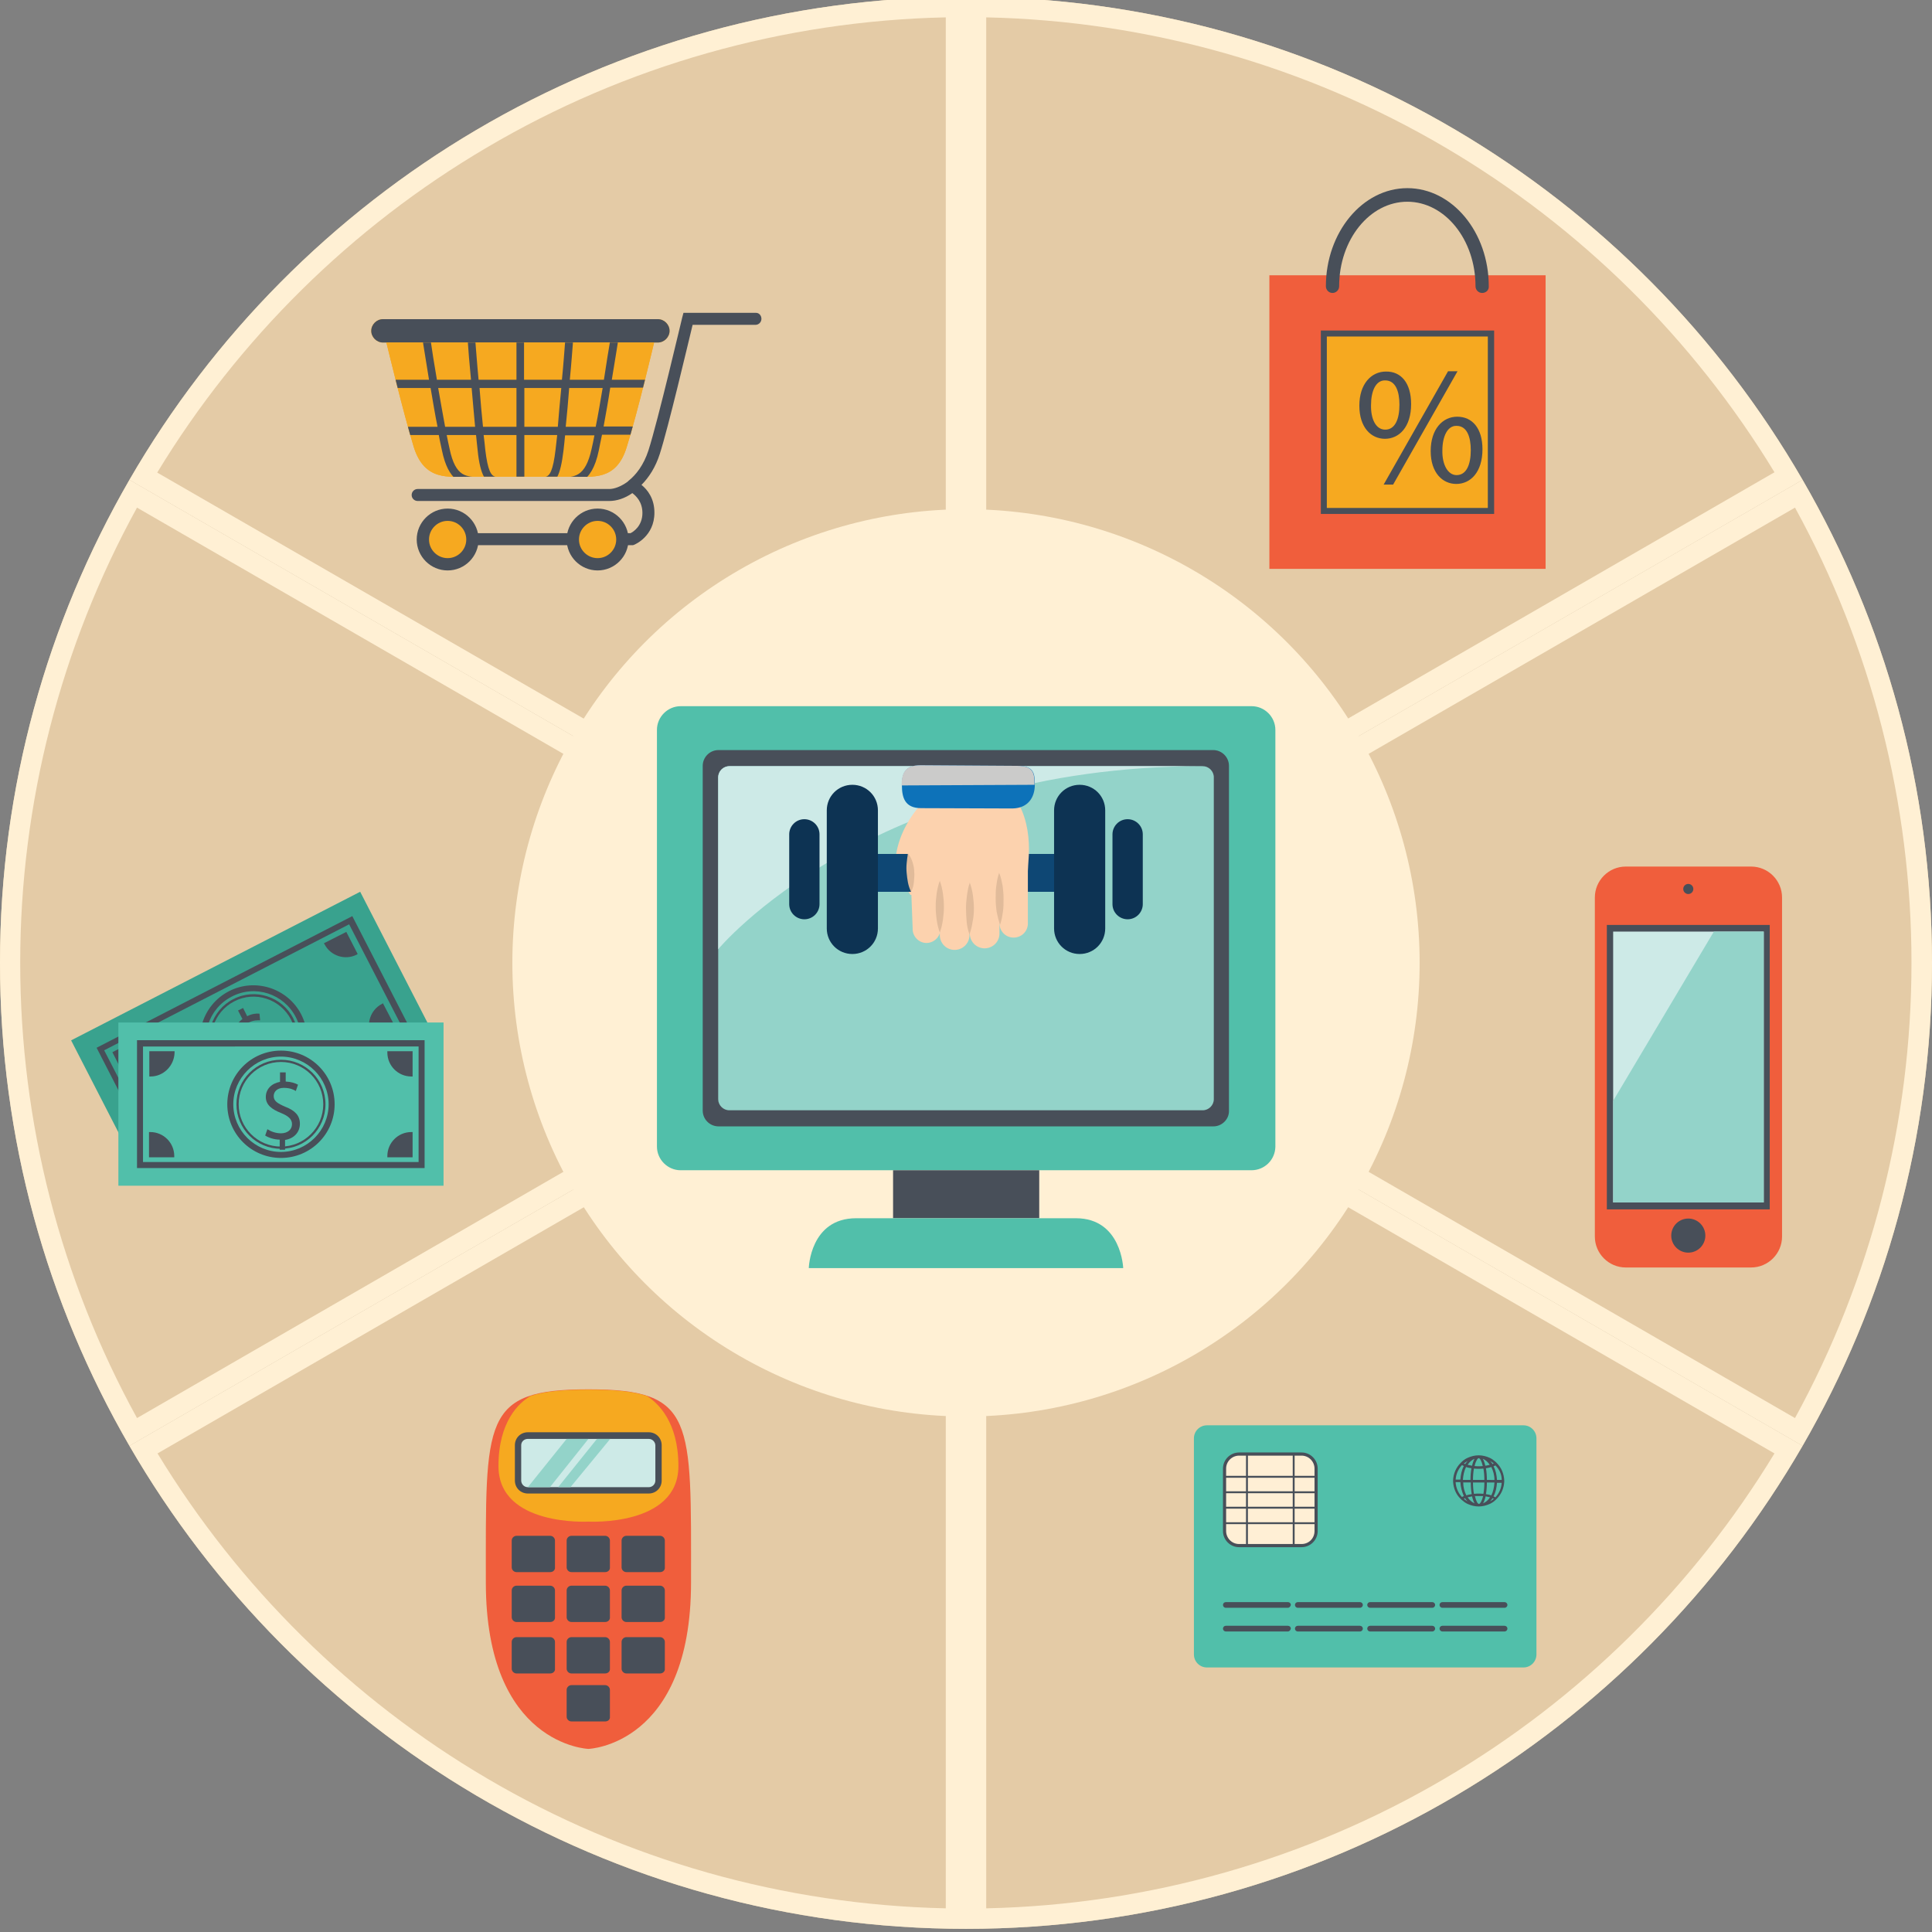 <?xml version="1.0" encoding="utf-8"?>
<!-- Generator: Adobe Illustrator 21.0.2, SVG Export Plug-In . SVG Version: 6.00 Build 0)  -->
<svg version="1.1" id="Layer_1" xmlns="http://www.w3.org/2000/svg" xmlns:xlink="http://www.w3.org/1999/xlink" x="0px" y="0px"
	 viewBox="0 0 612 612" style="enable-background:new 0 0 612 612;" xml:space="preserve">
<rect x="0" y="0" width="612" height="612" fill="#808080" stroke="none"/>
<style type="text/css">
	.st0{fill:#E4CBA6;}
	.st1{fill:#FFF0D4;}
	.st2{fill:#F6A920;}
	.st3{fill:#484F59;}
	.st4{clip-path:url(#SVGID_2_);fill:#484F59;}
	.st5{fill:#F05E3C;}
	.st6{fill:#CDEAE7;}
	.st7{fill:#93D3C9;}
	.st8{fill:#51BFAA;}
	.st9{fill:#FFEFD5;}
	.st10{fill:#39A28E;}
	.st11{fill:#0E4774;}
	.st12{fill:#FCD2AE;}
	.st13{fill:#E1BB9A;}
	.st14{fill:#0D72B9;}
	.st15{fill:#CBCBCA;}
	.st16{fill:#0D3353;}
</style>
<g>
	<g>
		<g>
			<path class="st0" d="M306-1C192.7-1,93.9,60.5,41,152l265,153V-1z"/>
			<path class="st0" d="M41,152c-26,45-41,97.3-41,153s14.9,108,41,153l265-153L41,152z"/>
			<g>
				<path class="st0" d="M571,152C518.1,60.5,419.3-1,306-1v306L571,152z"/>
			</g>
			<path class="st0" d="M306,611c113.3,0,212.1-61.5,265-153L306,305V611z"/>
			<path class="st0" d="M41,458c52.9,91.4,151.8,153,265,153V305L41,458z"/>
			<path class="st0" d="M571,152L306,305l265,153c26-45,41-97.3,41-153S597.1,197,571,152z"/>
		</g>
	</g>
	<g>
		<g>
			<g>
				<path class="st1" d="M299.6,5.5v288.3L49.8,149.7c25.7-42.3,61.6-77.8,104.3-102.9C198.1,20.8,248.3,6.6,299.6,5.5 M306-1
					C192.7-1,93.9,60.5,41,152l265,153V-1L306-1z"/>
			</g>
			<g>
				<path class="st1" d="M43.4,160.8L293.1,305L43.4,449.2C19.2,405.2,6.4,355.5,6.4,305C6.4,254.5,19.2,204.8,43.4,160.8 M41,152
					c-26,45-41,97.3-41,153s14.9,108,41,153l265-153L41,152L41,152z"/>
			</g>
			<g>
				<path class="st1" d="M312.4,5.5c51.3,1.1,101.4,15.3,145.4,41.2c42.7,25.1,78.6,60.6,104.3,102.9L312.4,293.8V5.5 M306-1v306
					l265-153C518.1,60.5,419.3-1,306-1L306-1z"/>
			</g>
			<g>
				<path class="st1" d="M312.4,316.2l249.7,144.2c-25.7,42.3-61.6,77.8-104.3,102.9c-44,25.9-94.1,40.1-145.4,41.2V316.2 M306,305
					v306c113.3,0,212.1-61.5,265-153L306,305L306,305z"/>
			</g>
			<g>
				<path class="st1" d="M299.6,316.2v288.3c-51.3-1.1-101.4-15.3-145.4-41.2c-42.7-25.1-78.6-60.6-104.3-102.9L299.6,316.2
					 M306,305L41,458c52.9,91.4,151.8,153,265,153V305L306,305z"/>
			</g>
			<g>
				<path class="st1" d="M568.6,160.8c24.2,44,36.9,93.7,36.9,144.2c0,50.5-12.8,100.2-36.9,144.2L318.9,305L568.6,160.8 M571,152
					L306,305l265,153c26-45,41-97.3,41-153S597.1,197,571,152L571,152z"/>
			</g>
		</g>
	</g>
	<circle class="st1" cx="306" cy="305" r="143.7"/>
	<g>
		<g>
			<g>
				<path class="st2" d="M208.4,108.5h-87.1c-2,0-3.7-1.7-3.7-3.7l0,0c0-2,1.7-3.7,3.7-3.7h87.1c2,0,3.7,1.7,3.7,3.7l0,0
					C212.1,106.8,210.4,108.5,208.4,108.5z"/>
			</g>
			<g>
				<path class="st2" d="M164.9,108.5h-42.5c0,0,5.4,22.5,8.7,33.2c3.4,10.7,10.9,9.3,17.8,9.3c7,0,15.9,0,15.9,0s8.9,0,15.9,0
					s14.5,1.4,17.8-9.3c3.4-10.7,8.7-33.2,8.7-33.2H164.9z"/>
			</g>
		</g>
		<g>
			<path class="st3" d="M208.4,108.5h-87.1c-2,0-3.7-1.7-3.7-3.7l0,0c0-2,1.7-3.7,3.7-3.7h87.1c2,0,3.7,1.7,3.7,3.7l0,0
				C212.1,106.8,210.4,108.5,208.4,108.5z"/>
			<path class="st2" d="M164.9,108.5h-42.5c0,0,5.4,22.5,8.7,33.2c3.4,10.7,10.9,9.3,17.8,9.3c7,0,15.9,0,15.9,0s8.9,0,15.9,0
				s14.5,1.4,17.8-9.3c3.4-10.7,8.7-33.2,8.7-33.2H164.9z"/>
		</g>
		<g>
			<defs>
				<path id="SVGID_1_" d="M164.9,108.5h-42.5c0,0,5.4,22.5,8.7,33.2c3.4,10.7,10.9,9.3,17.8,9.3c7,0,15.9,0,15.9,0s8.9,0,15.9,0
					s14.5,1.4,17.8-9.3c3.4-10.7,8.7-33.2,8.7-33.2H164.9z"/>
			</defs>
			<clipPath id="SVGID_2_">
				<use xlink:href="#SVGID_1_"  style="overflow:visible;"/>
			</clipPath>
			<path class="st4" d="M205.1,122.9v-2.6h-11.3c1.2-7.2,2.1-12.9,2.1-13l0.2-1.5h-14.4H148h-14.4l0.2,1.5c0.1,0.5,1,6.1,2.1,13
				h-11.3v2.6h11.8c0.7,4.1,1.4,8.4,2.2,12.3h-10.1v2.6H139c0.3,1.8,0.7,3.4,1,4.9c2,9.7,6.3,11,10.7,11c0.5,0,1,0,1.6,0
				c0.5,0,1,0,1.5,0h3.1c0.5,0.1,1,0.1,1.5,0c0.2,0,0.5,0,0.7,0h11.6c0.2,0,0.5,0,0.7,0c0.3,0,0.5,0,0.8,0c0.3,0,0.6,0,0.8-0.1h3
				c0.5,0,1,0,1.5,0c4.4,0.1,9.9,0.3,12.2-11c0.3-1.5,0.6-3.1,1-4.9h10.6v-2.6h-10.1c0.7-3.9,1.5-8.2,2.1-12.3H205.1z M177.6,151.1
				c-0.4,0-0.8,0-1.1,0c0.9-1.7,1.5-4.3,2-8.4c0.2-1.4,0.3-3,0.5-4.8h9.3c-0.3,1.6-0.6,3-0.9,4.3
				C185.4,151.3,181.8,151.2,177.6,151.1z M163.6,122.9v12.3H153c-0.4-3.9-0.8-8.2-1.1-12.3H163.6z M166.1,122.9h11.7
				c-0.4,4.1-0.8,8.4-1.1,12.3h-10.6V122.9z M178,120.3h-12v-11.9h13C178.8,110.9,178.5,115.3,178,120.3z M163.6,120.3h-12
				c-0.5-5.2-0.8-9.7-1-11.9h13V120.3z M181.5,108.4h11.7c-0.4,2.2-1.1,6.7-1.9,11.9h-10.8C181,115.2,181.3,110.8,181.5,108.4z
				 M149.2,120.3h-10.8c-0.9-5.2-1.6-9.7-1.9-11.9h11.7C148.3,110.4,148.7,115,149.2,120.3z M149.4,122.9c0.4,4.1,0.7,8.4,1.1,12.3
				H141c-0.7-3.9-1.5-8.2-2.2-12.3H149.4z M150.8,137.8c0.2,1.7,0.3,3.3,0.5,4.8c0.4,4.1,1.1,6.8,2,8.4c-0.4,0-0.8,0-1.2,0
				c-4.2,0.1-7.8,0.3-9.7-8.9c-0.3-1.3-0.6-2.8-0.9-4.3H150.8z M156.9,151c-1.3-0.3-2.4-1.8-3.2-8.7c-0.1-1.3-0.3-2.8-0.5-4.5h10.4
				V151H159H156.9z M166.1,137.8h10.4c-0.2,1.6-0.3,3.1-0.5,4.5c-0.8,6.9-1.9,8.5-3.2,8.7h-2.1h-4.6V137.8z M179.2,135.2
				c0.4-3.9,0.8-8.2,1.1-12.3h10.6c-0.7,4.1-1.4,8.4-2.2,12.3H179.2z"/>
		</g>
		<path class="st3" d="M239.5,99.1h-23l-0.4,1.5c-0.1,0.3-7.7,32.8-10.7,42.1c-1.5,4.6-3.9,7.7-6.3,9.6c-0.1,0.1-0.2,0.2-0.3,0.3
			c-2.2,1.6-4.3,2.3-5.8,2.3h-60.7c-1.1,0-1.9,0.9-1.9,1.9c0,1.1,0.9,1.9,1.9,1.9h60.7c2.3,0,4.9-0.8,7.3-2.5
			c1.2,0.9,3.2,2.8,3.2,6.3c0,4.1-2.9,6-3.8,6.4h-58c-1.1,0-1.9,0.9-1.9,1.9c0,1.1,0.9,1.9,1.9,1.9h58.8l0.3-0.1
			c0.3-0.1,6.5-2.7,6.5-10.2c0-4.5-2.2-7.3-4.1-8.8c2.4-2.4,4.5-5.7,5.8-9.8c2.7-8.4,8.8-34.3,10.4-40.9h19.9c1.1,0,1.9-0.9,1.9-1.9
			S240.5,99.1,239.5,99.1z"/>
		<g>
			<g>
				<circle class="st2" cx="141.8" cy="170.9" r="7.9"/>
			</g>
			<g>
				<path class="st3" d="M141.8,180.7c-5.4,0-9.8-4.4-9.8-9.8c0-5.4,4.4-9.8,9.8-9.8c5.4,0,9.8,4.4,9.8,9.8
					C151.6,176.3,147.2,180.7,141.8,180.7z M141.8,165c-3.3,0-5.9,2.7-5.9,5.9c0,3.3,2.7,5.9,5.9,5.9c3.3,0,5.9-2.7,5.9-5.9
					C147.7,167.7,145.1,165,141.8,165z"/>
			</g>
		</g>
		<g>
			<g>
				<circle class="st2" cx="189.3" cy="170.9" r="7.9"/>
			</g>
			<g>
				<path class="st3" d="M189.3,180.7c-5.4,0-9.8-4.4-9.8-9.8c0-5.4,4.4-9.8,9.8-9.8c5.4,0,9.8,4.4,9.8,9.8
					C199.1,176.3,194.7,180.7,189.3,180.7z M189.3,165c-3.3,0-5.9,2.7-5.9,5.9c0,3.3,2.7,5.9,5.9,5.9c3.3,0,5.9-2.7,5.9-5.9
					C195.2,167.7,192.6,165,189.3,165z"/>
			</g>
		</g>
	</g>
	<g>
		<rect x="402.1" y="87.2" class="st5" width="87.5" height="93"/>
		<rect x="418.4" y="104.7" class="st3" width="54.9" height="58.1"/>
		<rect x="420.3" y="106.6" class="st2" width="51" height="54.3"/>
		<g>
			<path class="st3" d="M469.5,92.8c-1.2,0-2.1-1-2.1-2.1c0-14.8-9.7-26.8-21.6-26.8c-11.9,0-21.6,12-21.6,26.8c0,1.2-1,2.1-2.1,2.1
				c-1.2,0-2.1-1-2.1-2.1c0-17.1,11.6-31.1,25.8-31.1s25.8,13.9,25.8,31.1C471.7,91.9,470.7,92.8,469.5,92.8z"/>
		</g>
		<g>
			<path class="st3" d="M447,128c0,7.3-3.8,11-8.3,11c-4.3,0-8.1-3.5-8.1-10.5c0-6.9,3.8-10.8,8.4-10.8
				C443.8,117.6,447,121.3,447,128z M434.3,128.3c-0.1,4.4,1.5,7.8,4.5,7.8c3.1,0,4.5-3.3,4.5-7.9c0-4.2-1.2-7.7-4.5-7.7
				C435.8,120.4,434.3,123.9,434.3,128.3z M438.3,153.5l20.4-35.9h3l-20.4,35.9H438.3z M469.6,142.3c0,7.3-3.8,11-8.3,11
				c-4.3,0-8.1-3.5-8.1-10.4c0-7,3.8-10.9,8.4-10.9C466.4,132,469.6,135.7,469.6,142.3z M456.9,142.7c-0.1,4.4,1.7,7.8,4.5,7.8
				c3.1,0,4.5-3.3,4.5-7.9c0-4.2-1.2-7.7-4.5-7.7C458.5,134.8,456.9,138.3,456.9,142.7z"/>
		</g>
	</g>
	<g>
		<path class="st5" d="M564.5,391.7c0,5.4-4.4,9.8-9.8,9.8H515c-5.4,0-9.8-4.4-9.8-9.8V284.3c0-5.4,4.4-9.8,9.8-9.8h39.7
			c5.4,0,9.8,4.4,9.8,9.8V391.7z"/>
		<path class="st3" d="M560.6,383.1H509V293h51.6V383.1z"/>
		<polygon class="st6" points="558.7,380.9 511,380.9 511,348.7 511,295.1 533.7,295.1 558.7,295.1 		"/>
		<polygon class="st7" points="558.7,380.9 511,380.9 511,348.7 542.9,295.1 558.7,295.1 		"/>
		<circle class="st3" cx="534.8" cy="391.4" r="5.4"/>
		<circle class="st3" cx="534.8" cy="281.6" r="1.6"/>
	</g>
	<g>
		<path class="st8" d="M482.6,528.2H382.3c-2.3,0-4.1-1.9-4.1-4.1v-68.5c0-2.3,1.9-4.1,4.1-4.1h100.3c2.3,0,4.1,1.9,4.1,4.1v68.5
			C486.7,526.3,484.9,528.2,482.6,528.2z"/>
		<g>
			<g>
				<path class="st3" d="M408,509.3h-19.7c-0.5,0-0.9-0.4-0.9-0.9c0-0.5,0.4-0.9,0.9-0.9H408c0.5,0,0.9,0.4,0.9,0.9
					C408.8,508.9,408.4,509.3,408,509.3z"/>
			</g>
			<g>
				<path class="st3" d="M430.8,509.3h-19.7c-0.5,0-0.9-0.4-0.9-0.9c0-0.5,0.4-0.9,0.9-0.9h19.7c0.5,0,0.9,0.4,0.9,0.9
					C431.7,508.9,431.3,509.3,430.8,509.3z"/>
			</g>
			<g>
				<path class="st3" d="M453.7,509.3h-19.7c-0.5,0-0.9-0.4-0.9-0.9c0-0.5,0.4-0.9,0.9-0.9h19.7c0.5,0,0.9,0.4,0.9,0.9
					C454.6,508.9,454.2,509.3,453.7,509.3z"/>
			</g>
			<g>
				<path class="st3" d="M476.6,509.3h-19.7c-0.5,0-0.9-0.4-0.9-0.9c0-0.5,0.4-0.9,0.9-0.9h19.7c0.5,0,0.9,0.4,0.9,0.9
					C477.5,508.9,477.1,509.3,476.6,509.3z"/>
			</g>
		</g>
		<g>
			<g>
				<path class="st3" d="M408,516.8h-19.7c-0.5,0-0.9-0.4-0.9-0.9c0-0.5,0.4-0.9,0.9-0.9H408c0.5,0,0.9,0.4,0.9,0.9
					C408.8,516.4,408.4,516.8,408,516.8z"/>
			</g>
			<g>
				<path class="st3" d="M430.8,516.8h-19.7c-0.5,0-0.9-0.4-0.9-0.9c0-0.5,0.4-0.9,0.9-0.9h19.7c0.5,0,0.9,0.4,0.9,0.9
					C431.7,516.4,431.3,516.8,430.8,516.8z"/>
			</g>
			<g>
				<path class="st3" d="M453.7,516.8h-19.7c-0.5,0-0.9-0.4-0.9-0.9c0-0.5,0.4-0.9,0.9-0.9h19.7c0.5,0,0.9,0.4,0.9,0.9
					C454.6,516.4,454.2,516.8,453.7,516.8z"/>
			</g>
			<g>
				<path class="st3" d="M476.6,516.8h-19.7c-0.5,0-0.9-0.4-0.9-0.9c0-0.5,0.4-0.9,0.9-0.9h19.7c0.5,0,0.9,0.4,0.9,0.9
					C477.5,516.4,477.1,516.8,476.6,516.8z"/>
			</g>
		</g>
		<g>
			<g>
				<path class="st3" d="M392.5,490.1c-2.8,0-5.1-2.3-5.1-5.1v-19.8c0-2.8,2.3-5.1,5.1-5.1h19.8c2.8,0,5.1,2.3,5.1,5.1V485
					c0,2.8-2.3,5.1-5.1,5.1H392.5z"/>
				<path class="st9" d="M412.3,489.1h-19.8c-2.3,0-4.1-1.9-4.1-4.1v-19.8c0-2.3,1.9-4.1,4.1-4.1h19.8c2.3,0,4.1,1.9,4.1,4.1V485
					C416.4,487.3,414.6,489.1,412.3,489.1z"/>
				<g>
					<g>
						<path class="st3" d="M395,489.5c-0.2,0-0.3-0.2-0.3-0.3v-28.1c0-0.2,0.2-0.3,0.3-0.3c0.2,0,0.3,0.2,0.3,0.3v28.1
							C395.4,489.3,395.2,489.5,395,489.5z"/>
					</g>
					<g>
						<path class="st3" d="M409.8,489.5c-0.2,0-0.3-0.2-0.3-0.3v-28.1c0-0.2,0.2-0.3,0.3-0.3c0.2,0,0.3,0.2,0.3,0.3v28.1
							C410.1,489.3,410,489.5,409.8,489.5z"/>
					</g>
				</g>
				<g>
					<g>
						<path class="st3" d="M416.4,468.1h-28.1c-0.2,0-0.3-0.2-0.3-0.3c0-0.2,0.2-0.3,0.3-0.3h28.1c0.2,0,0.3,0.2,0.3,0.3
							C416.8,467.9,416.6,468.1,416.4,468.1z"/>
					</g>
					<g>
						<path class="st3" d="M416.4,473h-28.1c-0.2,0-0.3-0.2-0.3-0.3c0-0.2,0.2-0.3,0.3-0.3h28.1c0.2,0,0.3,0.2,0.3,0.3
							C416.8,472.8,416.6,473,416.4,473z"/>
					</g>
					<g>
						<path class="st3" d="M416.4,477.9h-28.1c-0.2,0-0.3-0.2-0.3-0.3c0-0.2,0.2-0.3,0.3-0.3h28.1c0.2,0,0.3,0.2,0.3,0.3
							C416.8,477.8,416.6,477.9,416.4,477.9z"/>
					</g>
					<g>
						<path class="st3" d="M416.4,482.8h-28.1c-0.2,0-0.3-0.2-0.3-0.3c0-0.2,0.2-0.3,0.3-0.3h28.1c0.2,0,0.3,0.2,0.3,0.3
							C416.8,482.7,416.6,482.8,416.4,482.8z"/>
					</g>
				</g>
			</g>
			<path class="st3" d="M476.5,469L476.5,469c-0.1-2.2-0.9-4.1-2.4-5.6c-0.1-0.1-0.2-0.2-0.3-0.3c-0.6-0.5-1.2-1-1.9-1.3
				c-1.1-0.5-2.3-0.8-3.5-0.8c-1.2,0-2.4,0.3-3.5,0.8c-0.7,0.3-1.4,0.8-1.9,1.3c-0.1,0.1-0.2,0.2-0.3,0.3c-1.5,1.5-2.3,3.4-2.4,5.5
				l0,0.1c0,0,0,0.1,0,0.1c0,0,0,0.1,0,0.1l0,0.1c0.1,2.1,0.9,4.1,2.4,5.5c0.1,0.1,0.2,0.2,0.3,0.3c0.6,0.5,1.2,1,1.9,1.3
				c1.1,0.5,2.3,0.8,3.5,0.8c1.2,0,2.4-0.3,3.5-0.8c0.7-0.3,1.4-0.8,1.9-1.3c0.1-0.1,0.2-0.2,0.3-0.3c1.5-1.5,2.3-3.4,2.4-5.5l0-0.1
				c0,0,0-0.1,0-0.1C476.5,469.1,476.5,469.1,476.5,469z M475.7,469.6c-0.1,1.8-0.8,3.4-2,4.7c-0.2-0.1-0.4-0.2-0.6-0.3
				c0.7-1.3,1-2.8,1.1-4.3H475.7z M464.1,474.6c0.2,0.4,0.5,0.7,0.8,1c-0.4-0.2-0.8-0.5-1.2-0.8C463.8,474.7,464,474.6,464.1,474.6z
				 M461.1,468.8c0.1-1.8,0.8-3.4,2-4.7c0.2,0.1,0.4,0.2,0.6,0.3c-0.7,1.3-1,2.8-1.1,4.3H461.1z M467.1,464.4c0.4-1.7,1-2.5,1.3-2.5
				c0.4,0,0.9,0.8,1.3,2.5C468.9,464.5,468,464.5,467.1,464.4z M472.8,463.8c-0.2-0.4-0.5-0.7-0.8-1c0.4,0.2,0.8,0.5,1.2,0.8
				C473,463.6,472.9,463.7,472.8,463.8z M466.2,473.3c-0.6,0.1-1.2,0.2-1.7,0.4c-0.6-1.2-1-2.6-1-4.1h2.4
				C465.9,470.9,466,472.1,466.2,473.3z M472.4,464.7c0.6,1.2,1,2.6,1,4.1H471c0-1.3-0.1-2.6-0.3-3.7
				C471.3,465,471.9,464.9,472.4,464.7z M470.7,473.3c0.2-1.1,0.3-2.4,0.3-3.7h2.4c-0.1,1.5-0.4,2.9-1,4.1
				C471.9,473.5,471.3,473.4,470.7,473.3z M470.2,469.6c0,1.3-0.1,2.5-0.3,3.6c-1-0.1-2-0.1-3,0c-0.2-1.1-0.3-2.3-0.3-3.6H470.2z
				 M466.6,468.8c0-1.3,0.1-2.5,0.3-3.6c1,0.1,2,0.1,3,0c0.2,1.1,0.3,2.3,0.3,3.6H466.6z M463.4,468.8c0.1-1.5,0.4-2.9,1-4.1
				c0.5,0.2,1.1,0.3,1.7,0.4c-0.2,1.1-0.3,2.4-0.3,3.7H463.4z M470.5,464.3c-0.2-0.9-0.5-1.7-0.8-2.2c0.8,0.3,1.6,1,2.2,1.9
				C471.6,464.1,471.1,464.2,470.5,464.3z M472,474.3c-0.6,0.9-1.4,1.6-2.2,1.9c0.3-0.5,0.6-1.3,0.8-2.2
				C471.1,474.1,471.6,474.2,472,474.3z M464.9,464c0.6-0.9,1.4-1.6,2.2-1.9c-0.3,0.5-0.6,1.3-0.8,2.2
				C465.8,464.2,465.3,464.1,464.9,464z M463.7,463.6c0.4-0.3,0.8-0.6,1.2-0.8c-0.3,0.3-0.5,0.6-0.8,1
				C464,463.7,463.8,463.6,463.7,463.6z M466.3,474c0.2,0.9,0.5,1.7,0.8,2.2c-0.8-0.3-1.6-1-2.2-1.9
				C465.3,474.2,465.8,474.1,466.3,474z M469.8,473.9c-0.4,1.7-1,2.5-1.3,2.5c-0.4,0-0.9-0.8-1.3-2.5
				C468,473.9,468.9,473.9,469.8,473.9z M473.2,474.8c-0.4,0.3-0.8,0.6-1.2,0.8c0.3-0.3,0.5-0.6,0.8-1
				C472.9,474.6,473,474.7,473.2,474.8z M463.7,473.9c-0.2,0.1-0.4,0.2-0.6,0.3c-1.2-1.3-1.9-2.9-2-4.7h1.5
				C462.7,471.1,463.1,472.6,463.7,473.9z M475.7,468.8h-1.5c-0.1-1.6-0.4-3.1-1.1-4.3c0.2-0.1,0.4-0.2,0.6-0.3
				C474.9,465.4,475.7,467,475.7,468.8z"/>
		</g>
	</g>
	<g>
		<path class="st5" d="M186.4,440.1c-33.8,0-32.5,9.6-32.5,61.2s32.5,52.7,32.5,52.7s32.5-1.1,32.5-52.7S220.2,440.1,186.4,440.1z"
			/>
		<path class="st2" d="M157.9,464.4c0,19.2,28.5,17.6,28.5,17.6s28.5,1.6,28.5-17.6c0-14-6.5-20-10-22.2c-4.5-1.5-10.5-2-18.4-2
			c-7.9,0-13.9,0.5-18.4,2C164.4,444.3,157.9,450.3,157.9,464.4z"/>
		<path class="st3" d="M167.2,473.1c-2.3,0-4.1-1.8-4.1-4.1v-11.2c0-2.3,1.8-4.1,4.1-4.1h38.3c2.3,0,4.1,1.8,4.1,4.1V469
			c0,2.3-1.8,4.1-4.1,4.1H167.2z"/>
		<path class="st6" d="M167.2,455.8h38.3c1.2,0,2.1,1,2.1,2.1V469c0,1.2-1,2.1-2.1,2.1h-38.3c-1.2,0-2.1-1-2.1-2.1v-11.2
			C165.1,456.7,166,455.8,167.2,455.8z"/>
		<g>
			<g>
				<polygon class="st7" points="186.4,455.8 179.5,455.8 167.2,471.1 174.2,471.1 				"/>
				<polygon class="st7" points="193.3,455.8 189.1,455.8 176.8,471.1 180.7,471.1 				"/>
			</g>
		</g>
		<g>
			<g>
				<g>
					<path class="st3" d="M174.3,498h-10.7c-0.8,0-1.5-0.7-1.5-1.5V488c0-0.8,0.7-1.5,1.5-1.5h10.7c0.8,0,1.5,0.7,1.5,1.5v8.5
						C175.9,497.3,175.2,498,174.3,498z"/>
					<path class="st3" d="M174.3,513.8h-10.7c-0.8,0-1.5-0.7-1.5-1.5v-8.5c0-0.8,0.7-1.5,1.5-1.5h10.7c0.8,0,1.5,0.7,1.5,1.5v8.5
						C175.9,513.1,175.2,513.8,174.3,513.8z"/>
					<path class="st3" d="M174.3,530.1h-10.7c-0.8,0-1.5-0.7-1.5-1.5v-8.5c0-0.8,0.7-1.5,1.5-1.5h10.7c0.8,0,1.5,0.7,1.5,1.5v8.5
						C175.9,529.4,175.2,530.1,174.3,530.1z"/>
				</g>
				<g>
					<path class="st3" d="M191.7,498H181c-0.8,0-1.5-0.7-1.5-1.5V488c0-0.8,0.7-1.5,1.5-1.5h10.7c0.8,0,1.5,0.7,1.5,1.5v8.5
						C193.3,497.3,192.6,498,191.7,498z"/>
					<path class="st3" d="M191.7,513.8H181c-0.8,0-1.5-0.7-1.5-1.5v-8.5c0-0.8,0.7-1.5,1.5-1.5h10.7c0.8,0,1.5,0.7,1.5,1.5v8.5
						C193.3,513.1,192.6,513.8,191.7,513.8z"/>
					<path class="st3" d="M191.7,530.1H181c-0.8,0-1.5-0.7-1.5-1.5v-8.5c0-0.8,0.7-1.5,1.5-1.5h10.7c0.8,0,1.5,0.7,1.5,1.5v8.5
						C193.3,529.4,192.6,530.1,191.7,530.1z"/>
					<path class="st3" d="M191.7,545.3H181c-0.8,0-1.5-0.7-1.5-1.5v-8.5c0-0.8,0.7-1.5,1.5-1.5h10.7c0.8,0,1.5,0.7,1.5,1.5v8.5
						C193.3,544.7,192.6,545.3,191.7,545.3z"/>
				</g>
				<g>
					<path class="st3" d="M209.1,498h-10.7c-0.8,0-1.5-0.7-1.5-1.5V488c0-0.8,0.7-1.5,1.5-1.5h10.7c0.8,0,1.5,0.7,1.5,1.5v8.5
						C210.7,497.3,210,498,209.1,498z"/>
					<path class="st3" d="M209.1,513.8h-10.7c-0.8,0-1.5-0.7-1.5-1.5v-8.5c0-0.8,0.7-1.5,1.5-1.5h10.7c0.8,0,1.5,0.7,1.5,1.5v8.5
						C210.7,513.1,210,513.8,209.1,513.8z"/>
					<path class="st3" d="M209.1,530.1h-10.7c-0.8,0-1.5-0.7-1.5-1.5v-8.5c0-0.8,0.7-1.5,1.5-1.5h10.7c0.8,0,1.5,0.7,1.5,1.5v8.5
						C210.7,529.4,210,530.1,209.1,530.1z"/>
				</g>
			</g>
		</g>
	</g>
	<g>
		<g>
			
				<rect x="28.8" y="303.2" transform="matrix(0.889 -0.457 0.457 0.889 -141.638 73.171)" class="st10" width="103" height="51.7"/>
		</g>
		<g>
			<path class="st3" d="M130.1,326.2l-81,41.7l-18.5-36l81-41.7L130.1,326.2z M49.8,365.3l77.6-39.9l-16.8-32.6l-77.6,39.9
				L49.8,365.3z"/>
		</g>
		<g>
			<g>
				<path class="st3" d="M39.5,340.2l-0.3,0.2l-3.6-7.1l7.1-3.6l0.2,0.3C44.7,333.7,43.2,338.2,39.5,340.2z"/>
			</g>
			<g>
				<path class="st3" d="M113.3,302.2l-0.3,0.2c-3.7,1.9-8.3,0.4-10.2-3.3l-0.2-0.3l7.1-3.6L113.3,302.2z"/>
			</g>
			<g>
				<path class="st3" d="M58,359.4l-7.1,3.6l-3.6-7.1l0.3-0.2c3.7-1.9,8.3-0.4,10.2,3.3L58,359.4z"/>
			</g>
			<g>
				<path class="st3" d="M125,324.9l-7.1,3.6l-0.2-0.3c-1.9-3.7-0.4-8.3,3.3-10.2l0.3-0.2L125,324.9z"/>
			</g>
		</g>
		<g>
			<g>
				<path class="st3" d="M88.1,344.2c-8.3,4.3-18.6,1-22.9-7.3c-4.3-8.3-1-18.6,7.3-22.9c8.3-4.3,18.6-1,22.9,7.3
					C99.7,329.6,96.4,339.9,88.1,344.2z M73.4,315.7c-7.4,3.8-10.3,12.9-6.5,20.3c3.8,7.4,12.9,10.3,20.3,6.5
					c7.4-3.8,10.3-12.9,6.5-20.3C89.9,314.8,80.8,311.8,73.4,315.7z"/>
			</g>
			<g>
				<path class="st3" d="M86.8,341.6c-6.9,3.6-15.5,0.8-19-6.1c-3.6-6.9-0.8-15.5,6.1-19c6.9-3.6,15.5-0.8,19,6.1
					C96.4,329.5,93.7,338.1,86.8,341.6z M74.2,317.2c-6.6,3.4-9.1,11.4-5.8,18c3.4,6.6,11.4,9.1,18,5.8c6.6-3.4,9.1-11.4,5.8-18
					C88.8,316.4,80.7,313.8,74.2,317.2z"/>
			</g>
		</g>
		<g>
			<path class="st3" d="M86.4,341.9l-1.4-2.7c-1.5,0.8-3.4,1.1-4.6,0.9l-0.3-2.1c1.3,0.1,2.9-0.1,4.4-0.8c1.9-1,2.6-2.7,1.8-4.2
				c-0.7-1.5-2.2-1.8-4.6-1.6c-3.2,0.3-5.5,0-6.7-2.3c-1.1-2.2-0.4-4.7,1.8-6.3l-1.4-2.7l1.6-0.8l1.3,2.6c1.6-0.8,2.9-0.9,3.9-0.8
				l0.2,2.1c-0.7,0-2.1-0.1-3.8,0.8c-2,1-2.2,2.7-1.6,3.7c0.7,1.4,2,1.6,4.8,1.3c3.3-0.3,5.4,0.4,6.6,2.7c1.1,2.1,0.6,4.8-1.9,6.7
				l1.4,2.8L86.4,341.9z"/>
		</g>
	</g>
	<g>
		<g>
			<g>
				<rect x="37.5" y="323.9" class="st8" width="103" height="51.7"/>
			</g>
		</g>
		<g>
			<path class="st3" d="M134.6,370H43.4v-40.5h91.1V370z M45.3,368.1h87.3v-36.6H45.3V368.1z"/>
		</g>
		<g>
			<g>
				<path class="st3" d="M47.7,341h-0.4v-8h8v0.4C55.2,337.6,51.8,341,47.7,341z"/>
			</g>
			<g>
				<path class="st3" d="M130.7,341h-0.4c-4.2,0-7.6-3.4-7.6-7.6V333h8V341z"/>
			</g>
			<g>
				<path class="st3" d="M55.2,366.6h-8v-8h0.4c4.2,0,7.6,3.4,7.6,7.6V366.6z"/>
			</g>
			<g>
				<path class="st3" d="M130.7,366.6h-8v-0.4c0-4.2,3.4-7.6,7.6-7.6h0.4V366.6z"/>
			</g>
		</g>
		<g>
			<g>
				<path class="st3" d="M89,366.8c-9.4,0-17-7.6-17-17c0-9.4,7.6-17,17-17c9.4,0,17,7.6,17,17C106,359.2,98.4,366.8,89,366.8z
					 M89,334.7c-8.3,0-15.1,6.8-15.1,15.1s6.8,15.1,15.1,15.1s15.1-6.8,15.1-15.1S97.3,334.7,89,334.7z"/>
			</g>
			<g>
				<path class="st3" d="M89,363.9c-7.8,0-14.1-6.3-14.1-14.1c0-7.8,6.3-14.1,14.1-14.1c7.8,0,14.1,6.3,14.1,14.1
					C103.1,357.6,96.8,363.9,89,363.9z M89,336.4c-7.4,0-13.4,6-13.4,13.4c0,7.4,6,13.4,13.4,13.4c7.4,0,13.4-6,13.4-13.4
					C102.4,342.4,96.4,336.4,89,336.4z"/>
			</g>
		</g>
		<g>
			<path class="st3" d="M88.6,364v-3c-1.7,0-3.5-0.6-4.6-1.3l0.7-2c1.1,0.7,2.6,1.3,4.3,1.3c2.1,0,3.5-1.2,3.5-2.9
				c0-1.6-1.2-2.6-3.4-3.5c-3-1.2-4.9-2.6-4.9-5.1c0-2.5,1.8-4.3,4.5-4.8v-3h1.8v2.9c1.8,0.1,3,0.5,3.9,1l-0.7,2
				c-0.6-0.4-1.8-1-3.8-1c-2.3,0-3.2,1.4-3.2,2.6c0,1.5,1.1,2.3,3.7,3.4c3.1,1.2,4.6,2.8,4.6,5.4c0,2.4-1.6,4.6-4.7,5.1v3.1H88.6z"
				/>
		</g>
	</g>
	<g>
		<g>
			<path class="st8" d="M396.4,370.7H215.6c-4.1,0-7.5-3.4-7.5-7.5V231.2c0-4.1,3.4-7.5,7.5-7.5h180.9c4.1,0,7.5,3.4,7.5,7.5v132.1
				C403.9,367.4,400.6,370.7,396.4,370.7z"/>
			<rect x="282.9" y="370.7" class="st3" width="46.3" height="15.2"/>
			<path class="st3" d="M384.4,356.8H227.6c-2.7,0-5-2.2-5-5V242.6c0-2.7,2.2-5,5-5h156.7c2.7,0,5,2.2,5,5v109.2
				C389.4,354.5,387.1,356.8,384.4,356.8z"/>
			<path class="st7" d="M381,351.7H231c-1.9,0-3.5-1.6-3.5-3.5v-102c0-1.9,1.6-3.5,3.5-3.5H381c1.9,0,3.5,1.6,3.5,3.5v102
				C384.5,350.1,382.9,351.7,381,351.7z"/>
			<path class="st6" d="M380.9,242.7H231.1c-2,0-3.6,1.6-3.6,3.6v54.4C227.5,300.6,275.9,242.7,380.9,242.7z"/>
			<path class="st8" d="M340.8,385.9c-14.6,0-34.8,0-34.8,0s-20.2,0-34.8,0s-15,15.8-15,15.8H306h49.8
				C355.8,401.8,355.3,385.9,340.8,385.9z"/>
			<path class="st11" d="M345.9,276.5c0,3.3-2.7,6-6,6h-68.3c-3.3,0-6-2.7-6-6l0,0c0-3.3,2.7-6,6-6h68.3
				C343.2,270.5,345.9,273.1,345.9,276.5L345.9,276.5z"/>
			<g>
				<g>
					<path class="st12" d="M293.6,272.6c2.4,0.1,4.3,2.2,4.2,4.6l0.1,17.3c-0.1,2.4-2.2,4.3-4.6,4.2l0,0c-2.4-0.1-4.3-2.2-4.2-4.6
						l-0.5-13.2C288.7,278.5,291.1,272.5,293.6,272.6L293.6,272.6z"/>
					<path class="st12" d="M321.3,270.3c2.5,0.1,4.4,2.2,4.3,4.7l0,17.7c-0.1,2.5-2.2,4.4-4.7,4.3l0,0c-2.5-0.1-4.4-2.2-4.3-4.7
						l0-17.7C316.8,272.1,318.9,270.2,321.3,270.3L321.3,270.3z"/>
					<path class="st12" d="M302.6,273c2.6,0.1,4.6,2.3,4.5,4.9v18.5c-0.1,2.6-2.3,4.6-4.9,4.5l0,0c-2.6-0.1-4.6-2.3-4.5-4.9v-18.5
						C297.8,274.9,300,272.9,302.6,273L302.6,273z"/>
					<path class="st12" d="M312.1,272.5c2.6,0.1,4.6,2.3,4.5,4.9l0,18.5c-0.1,2.6-2.3,4.6-4.9,4.5l0,0c-2.6-0.1-4.6-2.3-4.5-4.9
						l0-18.5C307.3,274.4,309.5,272.4,312.1,272.5L312.1,272.5z"/>
					<path class="st12" d="M288.4,283.5c0,0-4.6-7.1-4.7-11.6c1.4-13.6,14.5-26.2,24.5-25.8l0,0c15,0.7,18.2,14.8,17.7,24.8
						l-0.4,6.3L288.4,283.5z"/>
					<g>
						<path class="st13" d="M316.8,292.9c-0.5-1.3-0.8-2.7-1.1-4.1c-0.2-1.4-0.3-2.7-0.3-4.1c0-1.4,0-2.8,0.2-4.1
							c0.2-1.4,0.4-2.8,0.9-4.1c0.6,1.4,0.8,2.7,1.1,4.1c0.2,1.4,0.3,2.7,0.3,4.1c0,1.4,0,2.7-0.2,4.1
							C317.5,290.1,317.3,291.5,316.8,292.9z"/>
					</g>
					<g>
						<path class="st13" d="M307.1,296c-0.5-1.4-0.8-2.8-0.9-4.1c-0.1-1.4-0.2-2.7-0.2-4.1c0-1.4,0.1-2.7,0.3-4.1
							c0.2-1.4,0.4-2.7,0.9-4.1c0.5,1.4,0.8,2.7,1,4.1c0.2,1.4,0.3,2.8,0.3,4.1c0,1.4-0.1,2.8-0.4,4.1
							C307.9,293.3,307.6,294.6,307.1,296z"/>
					</g>
					<g>
						<path class="st13" d="M297.7,295.4c-0.5-1.4-0.8-2.7-1-4.1c-0.2-1.4-0.3-2.7-0.3-4.1c0-1.4,0.1-2.7,0.3-4.1
							c0.2-1.4,0.5-2.7,1-4.1c0.5,1.4,0.8,2.7,1,4.1c0.2,1.4,0.3,2.7,0.3,4.1c0,1.4-0.1,2.7-0.3,4.1
							C298.5,292.7,298.2,294.1,297.7,295.4z"/>
					</g>
				</g>
				<g>
					<path class="st14" d="M322.3,242.6c5.2,0,5.5,2.3,5.5,6l0,0c0,3.7-1.9,7.4-7.1,7.5l-28.9-0.1c-5.2,0-6.1-3.4-6.1-7.2l0,0
						c0-3.7,0.9-6.4,6-6.4L322.3,242.6z"/>
					<path class="st15" d="M285.6,248.8L285.6,248.8c0-3.7,0.9-6.4,6-6.4l30.6,0.2c5.2,0,5.5,2.3,5.5,6l0,0L285.6,248.8z"/>
				</g>
			</g>
			<path class="st11" d="M287.6,270.5h-16c-3.3,0-6,2.7-6,6c0,3.3,2.7,6,6,6h17L287.6,270.5z"/>
			<g>
				<path class="st13" d="M288.6,282.5c-0.5-1-0.8-2-1-3c-0.2-1-0.3-2-0.4-3c-0.1-1-0.1-2,0-3c0.1-1,0.2-2,0.4-3.1
					c0.8,0.8,1.2,1.9,1.5,2.8c0.3,1,0.5,2,0.5,3c0.1,1,0,2-0.1,3.1C289.4,280.4,289.2,281.4,288.6,282.5z"/>
			</g>
			<path class="st16" d="M278.1,294.1c0,4.5-3.6,8.1-8.1,8.1l0,0c-4.5,0-8.1-3.6-8.1-8.1v-37.4c0-4.5,3.6-8.1,8.1-8.1l0,0
				c4.5,0,8.1,3.6,8.1,8.1V294.1z"/>
			<path class="st16" d="M259.6,286.4c0,2.6-2.1,4.8-4.8,4.8l0,0c-2.6,0-4.8-2.1-4.8-4.8v-22.1c0-2.6,2.1-4.8,4.8-4.8l0,0
				c2.6,0,4.8,2.1,4.8,4.8V286.4z"/>
			<path class="st16" d="M362,286.4c0,2.6-2.1,4.8-4.8,4.8l0,0c-2.6,0-4.8-2.1-4.8-4.8v-22.1c0-2.6,2.1-4.8,4.8-4.8l0,0
				c2.6,0,4.8,2.1,4.8,4.8V286.4z"/>
			<path class="st16" d="M350.1,294.1c0,4.5-3.6,8.1-8.1,8.1l0,0c-4.5,0-8.1-3.6-8.1-8.1v-37.4c0-4.5,3.6-8.1,8.1-8.1l0,0
				c4.5,0,8.1,3.6,8.1,8.1V294.1z"/>
		</g>
	</g>
</g>
</svg>
